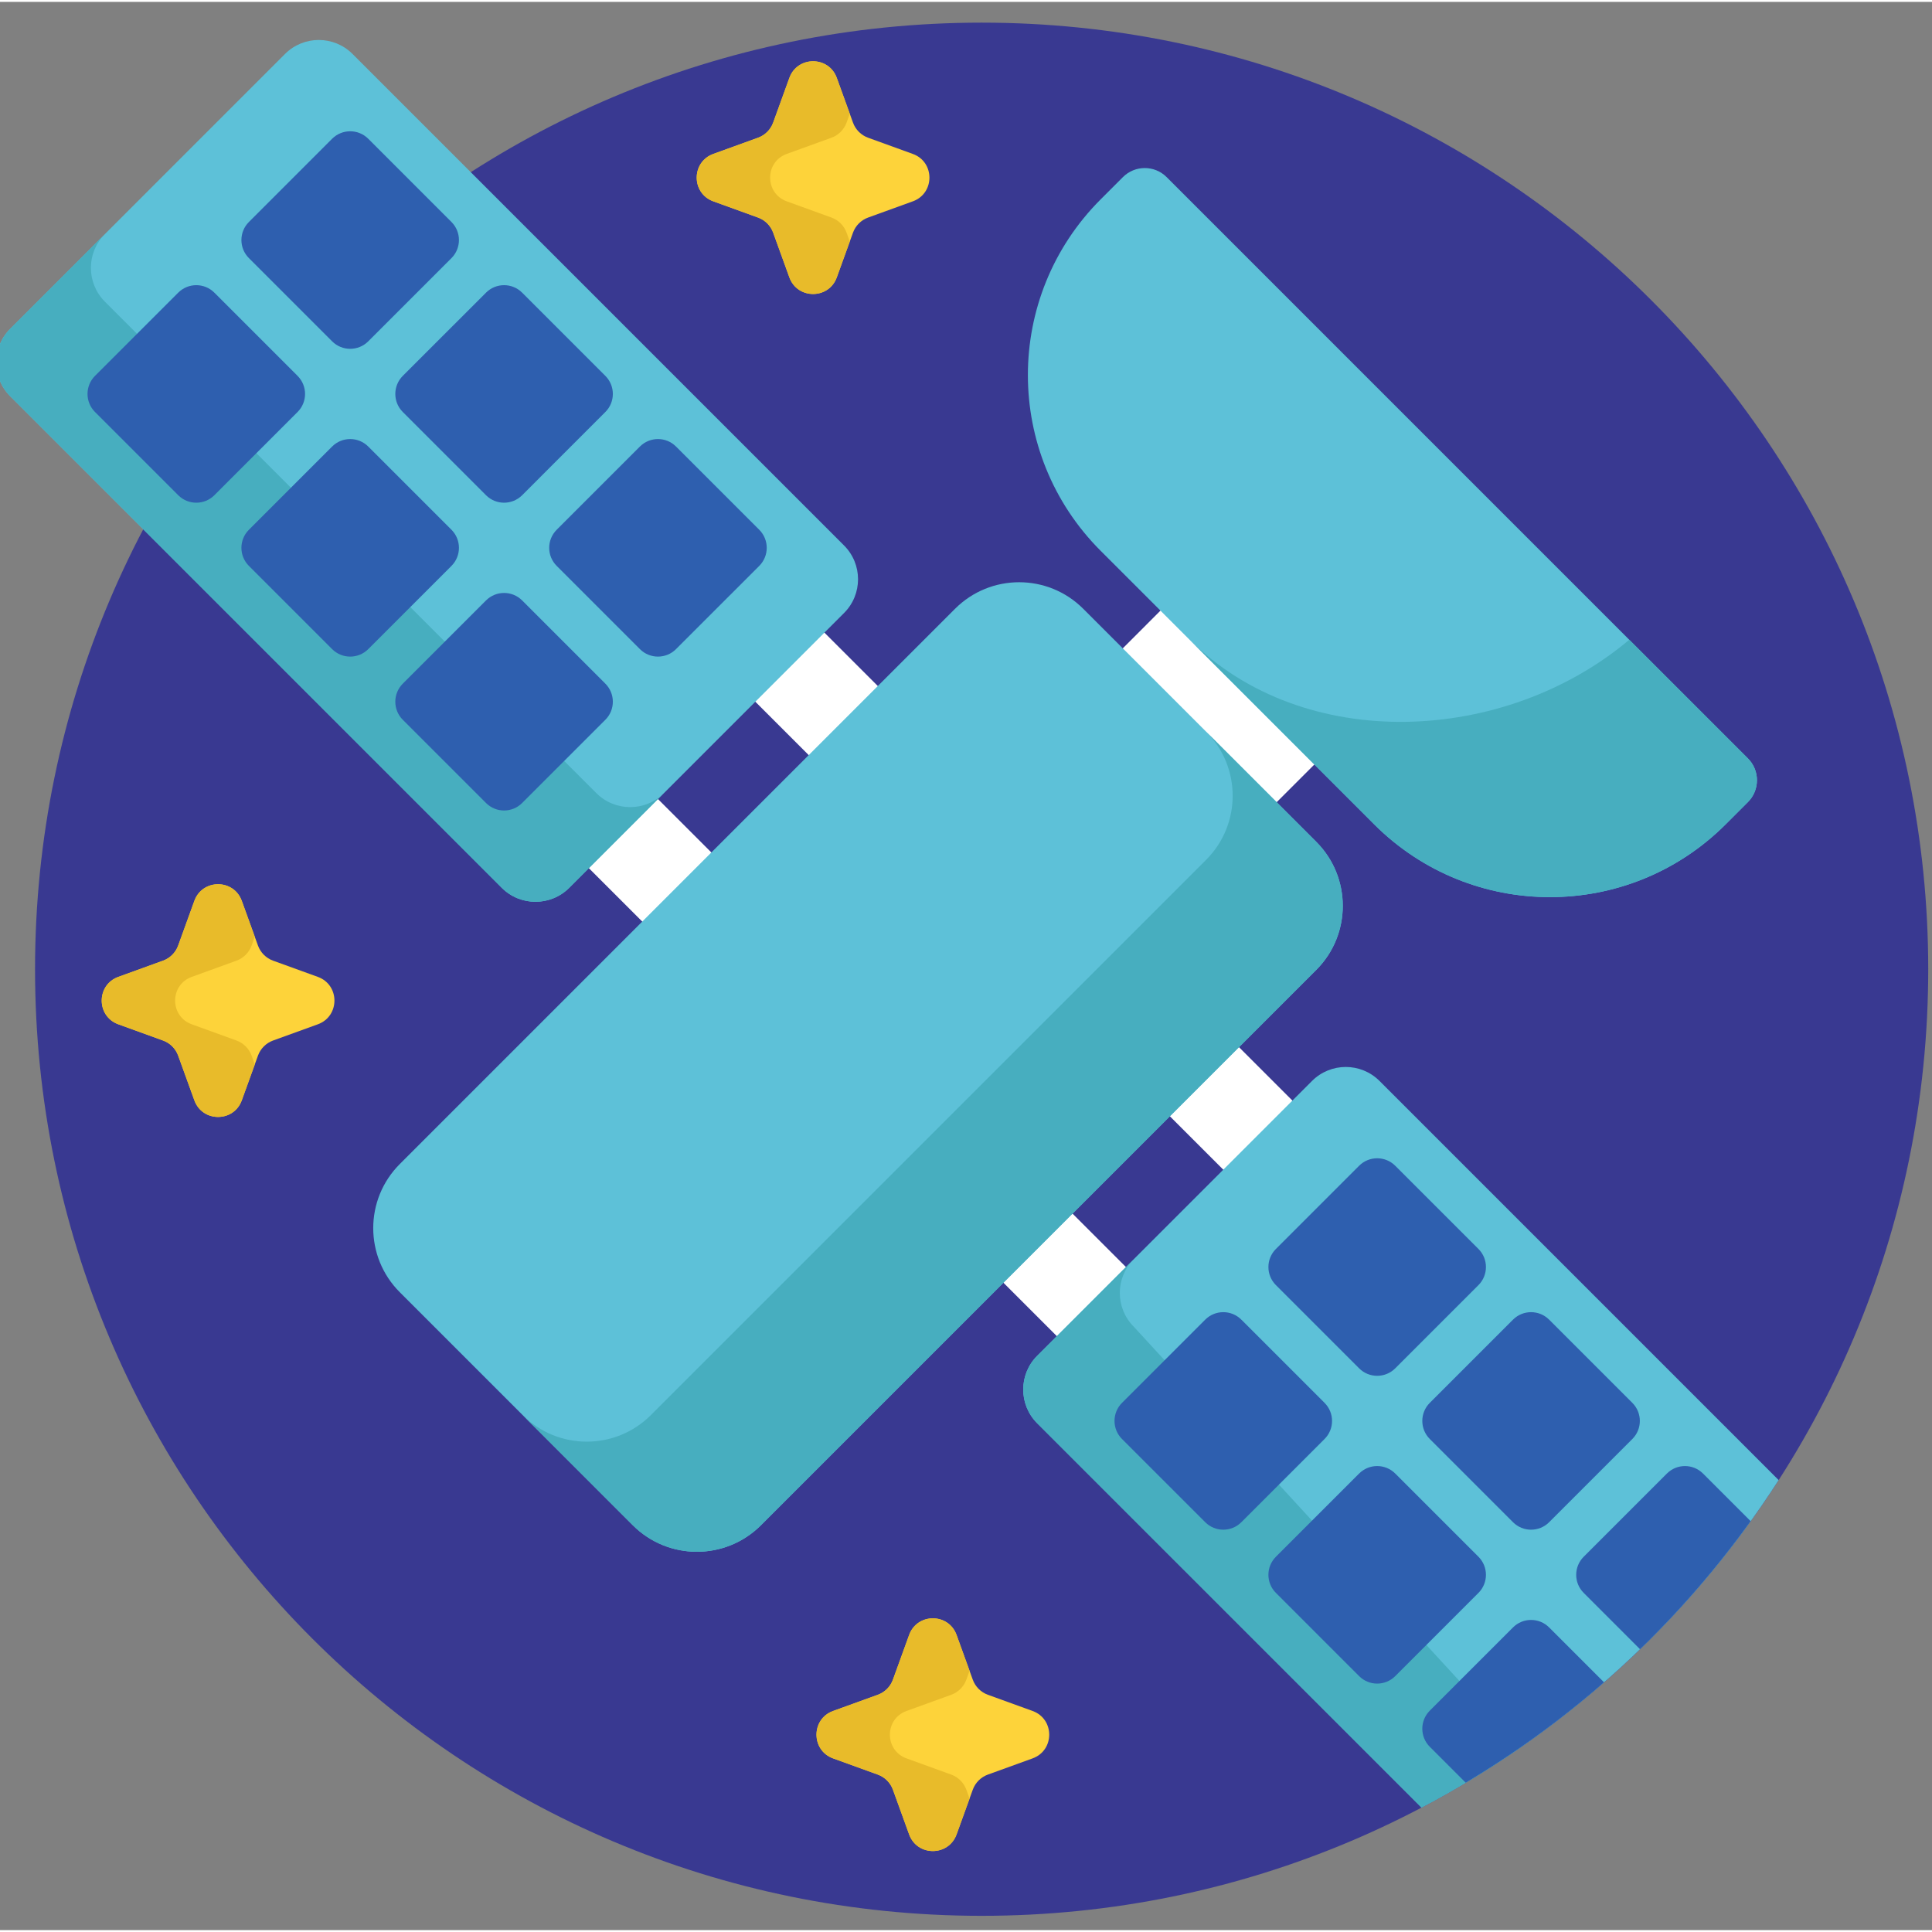 <svg height="511pt" viewBox="1 -5 511.999 511" width="511pt" xmlns="http://www.w3.org/2000/svg"><rect x="1" y="-5" width="511.999" height="511" fill="#808080" stroke="none"/><path d="m512 251.355c0 138.547-112.312 250.859-250.859 250.859-138.543 0-250.855-112.312-250.855-250.859 0-138.543 112.312-250.855 250.855-250.855 138.547 0 250.859 112.312 250.859 250.855zm0 0" fill="#393991"/><path d="m317.691 147.168 40.781 40.785-28.297 28.297-40.781-40.781zm0 0" fill="#fff"/><path d="m213.652 156.324 24.137 24.137-18.309 18.312-24.137-24.137zm0 0" fill="#fff"/><path d="m169.543 200.438 24.137 24.137-18.312 18.312-24.137-24.141zm0 0" fill="#fff"/><path d="m325.184 267.852 24.137 24.137-18.312 18.312-24.137-24.137zm0 0" fill="#fff"/><path d="m281.07 311.965 24.137 24.137-18.309 18.312-24.137-24.137zm0 0" fill="#fff"/><path d="m65.074 233.238 4.293 11.848c.676 1.863 2.145 3.328 4.008 4.004l11.848 4.293c5.875 2.129 5.875 10.438 0 12.57l-11.848 4.293c-1.863.676-3.332 2.141-4.008 4.004l-4.293 11.848c-2.129 5.875-10.438 5.875-12.566 0l-4.293-11.848c-.676-1.863-2.145-3.332-4.008-4.004l-11.844-4.293c-5.875-2.129-5.875-10.438 0-12.57l11.844-4.293c1.863-.676 3.332-2.141 4.008-4.004l4.293-11.848c2.129-5.875 10.438-5.875 12.566 0zm0 0" fill="#fdd33a"/><path d="m254.5 427.781 4.293 11.844c.676 1.863 2.141 3.332 4.004 4.008l11.848 4.293c5.875 2.129 5.875 10.438 0 12.566l-11.848 4.293c-1.863.676-3.328 2.145-4.004 4.008l-4.293 11.848c-2.129 5.875-10.438 5.875-12.57 0l-4.293-11.848c-.676-1.863-2.141-3.332-4.004-4.008l-11.848-4.293c-5.875-2.129-5.875-10.438 0-12.566l11.848-4.293c1.863-.676 3.328-2.145 4.004-4.008l4.293-11.844c2.133-5.875 10.441-5.875 12.57 0zm0 0" fill="#fdd33a"/><path d="m222.758 15.145 4.293 11.848c.676 1.863 2.145 3.332 4.008 4.008l11.844 4.293c5.875 2.129 5.875 10.438 0 12.566l-11.844 4.293c-1.863.676-3.332 2.145-4.008 4.008l-4.293 11.848c-2.129 5.875-10.438 5.875-12.566 0l-4.293-11.848c-.676-1.863-2.145-3.332-4.008-4.008l-11.848-4.293c-5.875-2.129-5.875-10.438 0-12.566l11.848-4.293c1.863-.676 3.332-2.145 4.008-4.008l4.293-11.848c2.129-5.875 10.438-5.875 12.566 0zm0 0" fill="#fdd33a"/><path d="m63.664 270.242-11.848-4.293c-5.875-2.129-5.875-10.438 0-12.566l11.848-4.293c1.863-.676 3.332-2.145 4.008-4.008l.848-2.344-3.445-9.5c-2.129-5.875-10.438-5.875-12.566 0l-4.293 11.844c-.676 1.863-2.145 3.332-4.008 4.008l-11.844 4.293c-5.875 2.129-5.875 10.438 0 12.566l11.844 4.293c1.863.676 3.332 2.145 4.008 4.008l4.293 11.848c2.129 5.875 10.438 5.875 12.566 0l3.445-9.504-.848-2.344c-.676-1.863-2.145-3.332-4.008-4.008zm0 0" fill="#e8bb2a"/><path d="m253.086 464.785-11.848-4.293c-5.875-2.129-5.875-10.438 0-12.566l11.848-4.293c1.863-.676 3.332-2.145 4.008-4.008l.848-2.344-3.441-9.5c-2.129-5.875-10.438-5.875-12.57 0l-4.293 11.844c-.676 1.863-2.141 3.332-4.004 4.008l-11.848 4.293c-5.875 2.129-5.875 10.438 0 12.566l11.848 4.293c1.863.676 3.328 2.145 4.004 4.008l4.293 11.848c2.129 5.875 10.438 5.875 12.57 0l3.441-9.504-.848-2.344c-.676-1.863-2.145-3.332-4.008-4.008zm0 0" fill="#e8bb2a"/><path d="m222.758 68.004 3.441-9.504-.848-2.344c-.676-1.863-2.145-3.332-4.008-4.004l-11.844-4.293c-5.875-2.129-5.875-10.441 0-12.57l11.844-4.293c1.863-.676 3.332-2.141 4.008-4.004l.848-2.344-3.441-9.504c-2.129-5.875-10.438-5.875-12.566 0l-4.293 11.848c-.676 1.863-2.145 3.328-4.008 4.004l-11.848 4.293c-5.875 2.129-5.875 10.438 0 12.57l11.848 4.293c1.863.672 3.332 2.141 4.008 4.004l4.293 11.848c2.129 5.875 10.438 5.875 12.566 0zm0 0" fill="#e8bb2a"/><path d="m168.695 398.703-61.75-61.754c-9.379-9.379-9.379-24.582 0-33.961l147.156-147.156c9.379-9.379 24.586-9.379 33.965 0l61.75 61.75c9.379 9.379 9.379 24.586 0 33.965l-147.156 147.156c-9.379 9.379-24.586 9.379-33.965 0zm0 0" fill="#5dc1d8"/><path d="m349.816 217.582-29.18-29.18c9.379 9.379 9.379 24.582 0 33.961l-147.156 147.156c-9.379 9.379-24.586 9.379-33.965 0l29.18 29.184c9.379 9.379 24.586 9.379 33.965 0l147.156-147.156c9.379-9.379 9.379-24.586 0-33.965zm0 0" fill="#47aebf"/><path d="m365.164 212.953-72.469-72.469c-25.727-25.727-25.727-67.434 0-93.16l5.887-5.891c3.199-3.195 8.387-3.195 11.586 0l154.043 154.047c3.199 3.199 3.199 8.387 0 11.586l-5.887 5.887c-25.727 25.727-67.438 25.727-93.16 0zm0 0" fill="#5dc1d8"/><path d="m458.32 212.953 5.891-5.887c3.199-3.199 3.199-8.387 0-11.586l-31.438-31.438c-32.887 27.715-86.184 30.336-116.664-.145l49.051 49.055c25.727 25.727 67.438 25.727 93.16 0zm0 0" fill="#47aebf"/><path d="m472.363 386.742-105.773-105.777c-4.941-4.941-12.953-4.941-17.895 0l-72.828 72.828c-4.941 4.941-4.941 12.953 0 17.895l101.84 101.836c38.566-20.277 71.215-50.285 94.656-86.781zm0 0" fill="#5dc1d8"/><path d="m301.465 328.195-25.598 25.598c-4.941 4.941-4.941 12.953 0 17.895l101.84 101.836c9.094-4.781 17.848-10.125 26.242-15.945l-102.484-111.488c-4.941-4.941-4.941-12.953 0-17.895zm0 0" fill="#47aebf"/><path d="m133.961 229.777-130.254-130.254c-4.941-4.941-4.941-12.953 0-17.895l72.824-72.828c4.941-4.941 12.953-4.941 17.895 0l130.258 130.258c4.941 4.941 4.941 12.953 0 17.895l-72.828 72.824c-4.941 4.941-12.953 4.941-17.895 0zm0 0" fill="#5dc1d8"/><path d="m159.047 204.691-130.254-130.254c-4.941-4.941-4.941-12.953 0-17.895l-25.086 25.086c-4.941 4.941-4.941 12.953 0 17.895l130.254 130.254c4.941 4.941 12.953 4.941 17.895 0l25.086-25.086c-4.941 4.941-12.953 4.941-17.895 0zm0 0" fill="#47aebf"/><g fill="#2e5faf"><path d="m361.18 357.121-22.055-22.055c-2.645-2.645-2.645-6.93 0-9.574l22.055-22.055c2.645-2.641 6.93-2.641 9.57 0l22.059 22.055c2.641 2.645 2.641 6.93 0 9.574l-22.059 22.055c-2.641 2.645-6.926 2.645-9.57 0zm0 0"/><path d="m320.398 397.902-22.059-22.055c-2.641-2.641-2.641-6.93 0-9.57l22.059-22.055c2.641-2.645 6.926-2.645 9.57 0l22.055 22.055c2.645 2.641 2.645 6.93 0 9.57l-22.055 22.055c-2.645 2.645-6.93 2.645-9.57 0zm0 0"/><path d="m401.961 397.902-22.055-22.055c-2.641-2.641-2.641-6.93 0-9.57l22.055-22.055c2.645-2.645 6.93-2.645 9.574 0l22.055 22.055c2.645 2.641 2.645 6.93 0 9.57l-22.055 22.055c-2.645 2.645-6.93 2.645-9.574 0zm0 0"/><path d="m361.18 438.688-22.055-22.059c-2.645-2.641-2.645-6.926 0-9.57l22.055-22.055c2.645-2.645 6.93-2.645 9.57 0l22.059 22.055c2.641 2.645 2.641 6.93 0 9.57l-22.059 22.059c-2.641 2.645-6.926 2.645-9.57 0zm0 0"/><path d="m464.93 397.617-12.613-12.613c-2.641-2.645-6.93-2.645-9.57 0l-22.055 22.055c-2.645 2.645-2.645 6.93 0 9.57l14.93 14.934c10.746-10.406 20.555-21.77 29.309-33.945zm0 0"/><path d="m401.961 425.785-22.055 22.059c-2.641 2.641-2.641 6.926 0 9.57l9.512 9.512c13.027-7.77 25.297-16.676 36.66-26.598l-14.543-14.543c-2.645-2.645-6.93-2.645-9.574 0zm0 0"/><path d="m89.016 84.957-22.055-22.055c-2.645-2.645-2.645-6.93 0-9.57l22.055-22.059c2.645-2.641 6.93-2.641 9.574 0l22.055 22.059c2.641 2.641 2.641 6.926 0 9.57l-22.055 22.055c-2.645 2.645-6.93 2.645-9.574 0zm0 0"/><path d="m48.234 125.742-22.059-22.059c-2.641-2.641-2.641-6.926 0-9.57l22.059-22.055c2.641-2.645 6.93-2.645 9.57 0l22.055 22.055c2.645 2.645 2.645 6.93 0 9.57l-22.055 22.059c-2.641 2.641-6.926 2.641-9.57 0zm0 0"/><path d="m129.801 125.742-22.059-22.059c-2.641-2.641-2.641-6.926 0-9.57l22.059-22.055c2.641-2.645 6.93-2.645 9.57 0l22.055 22.055c2.645 2.645 2.645 6.93 0 9.57l-22.055 22.059c-2.645 2.641-6.93 2.641-9.57 0zm0 0"/><path d="m89.016 166.523-22.055-22.055c-2.645-2.645-2.645-6.93 0-9.574l22.055-22.055c2.645-2.645 6.93-2.645 9.574 0l22.055 22.055c2.641 2.645 2.641 6.93 0 9.574l-22.055 22.055c-2.645 2.645-6.93 2.645-9.574 0zm0 0"/><path d="m170.582 166.523-22.055-22.055c-2.645-2.645-2.645-6.93 0-9.574l22.055-22.055c2.645-2.645 6.93-2.645 9.57 0l22.059 22.055c2.641 2.645 2.641 6.93 0 9.574l-22.059 22.055c-2.641 2.645-6.926 2.645-9.57 0zm0 0"/><path d="m129.801 207.305-22.059-22.055c-2.641-2.641-2.641-6.93 0-9.57l22.059-22.059c2.641-2.641 6.93-2.641 9.57 0l22.055 22.059c2.645 2.641 2.645 6.93 0 9.57l-22.055 22.055c-2.645 2.645-6.93 2.645-9.57 0zm0 0"/></g></svg>